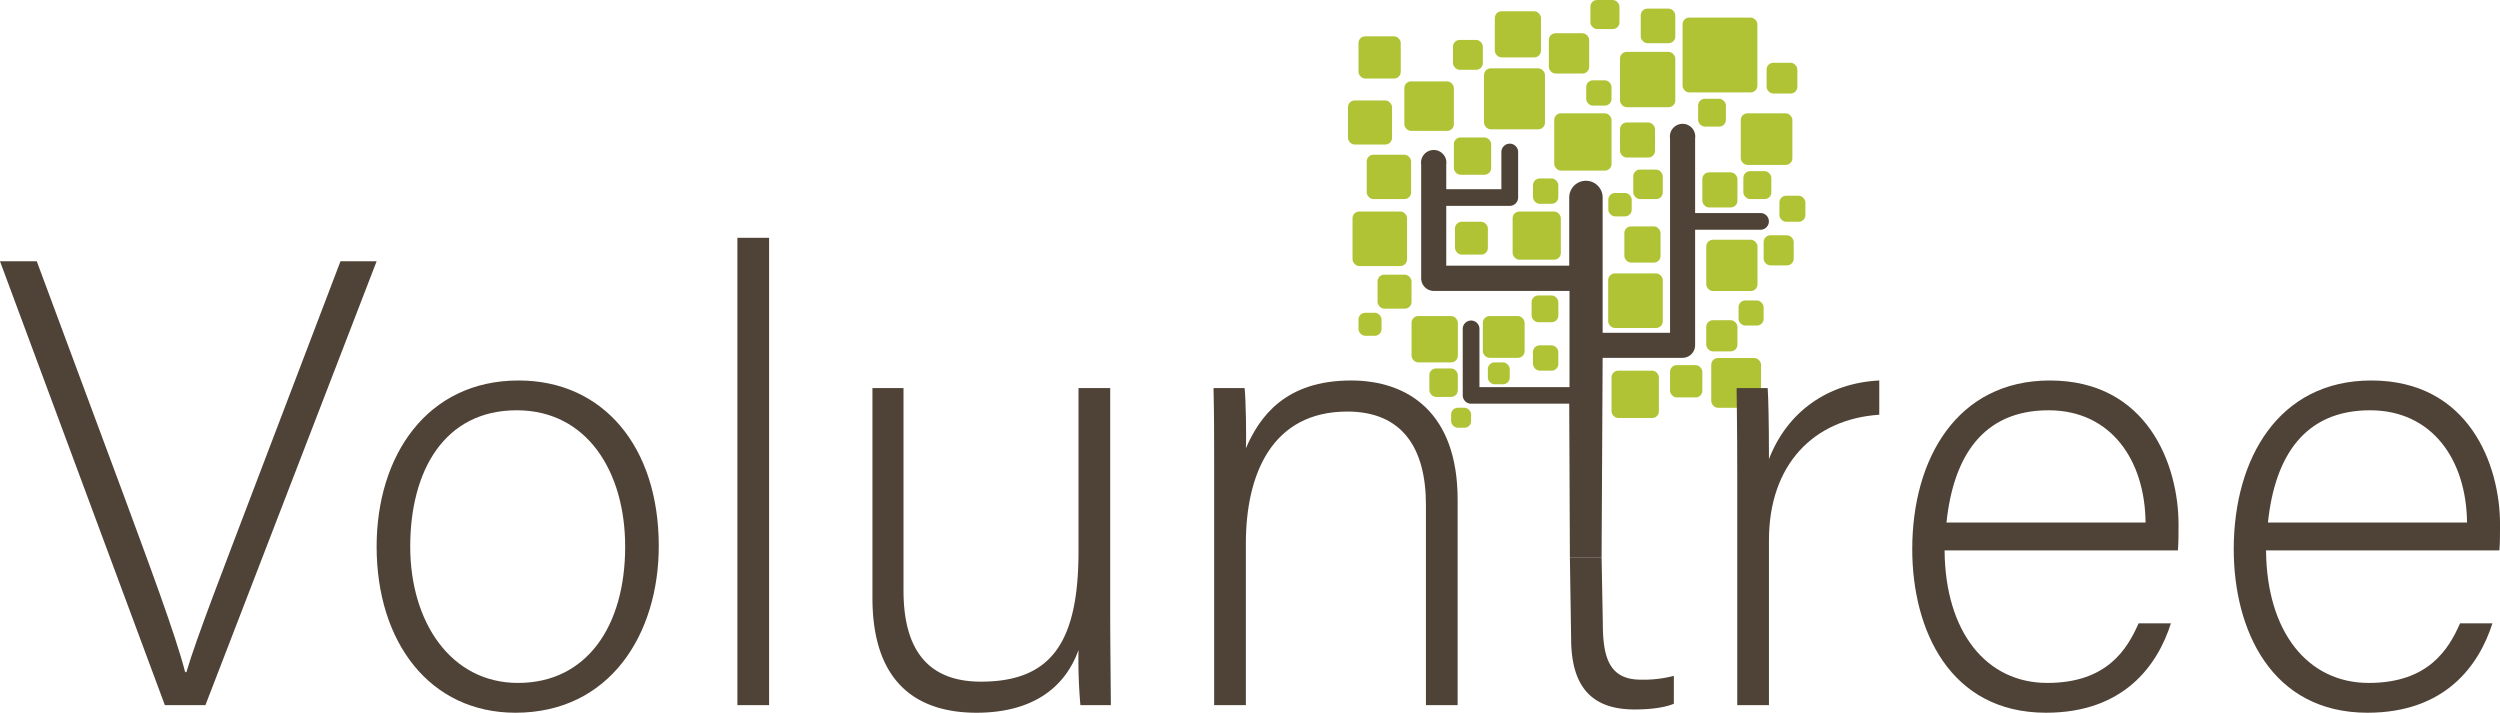 <svg id="Layer_1" data-name="Layer 1" xmlns="http://www.w3.org/2000/svg" viewBox="0 0 788.59 224.82"><defs><style>.cls-1{fill:#4f4236;}.cls-2{fill:#b0c334;}</style></defs><title>logo-lg</title><path class="cls-1" d="M723.5,129.64V93.18h20.79a2.64,2.64,0,0,0,0-5.27H723.5V64.37a4,4,0,1,0-7.91,0v61.31H694.33V83a5.27,5.27,0,1,0-10.54,0v21.51H645V85.65H665A2.64,2.64,0,0,0,667.67,83V68.67a2.64,2.64,0,0,0-5.28,0V80.38H645V72.62a4,4,0,1,0-7.91,0v35.86a4,4,0,0,0,4,4h42.79v30.35H655.47V124.62a2.64,2.64,0,1,0-5.27,0v20.8a2.64,2.64,0,0,0,2.64,2.63h30.95L684,196.5h10l.33-62.91h25.21A4,4,0,0,0,723.5,129.64Z" transform="translate(-188.8 -20.71)"/><rect class="cls-2" x="467.74" y="99.7" width="13.18" height="13.18" rx="2.11" ry="2.11"/><rect class="cls-2" x="483.56" y="108.93" width="7.99" height="7.99" rx="2.11" ry="2.11"/><rect class="cls-2" x="445.25" y="99.7" width="14.61" height="14.61" rx="2.11" ry="2.11"/><rect class="cls-2" x="450.87" y="116.22" width="8.98" height="8.98" rx="2.11" ry="2.11"/><rect class="cls-2" x="508.33" y="116.92" width="14.94" height="14.94" rx="2.11" ry="2.11"/><rect class="cls-2" x="538.21" y="101" width="9.84" height="9.84" rx="2.11" ry="2.11"/><rect class="cls-2" x="526.79" y="115.17" width="10.19" height="10.19" rx="2.11" ry="2.11"/><rect class="cls-2" x="539.79" y="112.93" width="15.7" height="15.7" rx="2.11" ry="2.11"/><rect class="cls-2" x="538.21" y="75.63" width="16.17" height="16.17" rx="2.11" ry="2.11"/><rect class="cls-2" x="556.31" y="74.22" width="9.49" height="9.49" rx="2.11" ry="2.11"/><rect class="cls-2" x="561.29" y="61.75" width="8.2" height="8.2" rx="2.11" ry="2.11"/><rect class="cls-2" x="469.32" y="114.31" width="6.91" height="6.91" rx="2.11" ry="2.11"/><rect class="cls-2" x="457.73" y="128.62" width="6.31" height="6.31" rx="2.11" ry="2.11"/><rect class="cls-2" x="507.28" y="86.24" width="17.22" height="17.22" rx="2.11" ry="2.11"/><rect class="cls-2" x="512.38" y="71.41" width="11.42" height="11.42" rx="2.11" ry="2.11"/><rect class="cls-2" x="507.32" y="60.87" width="7.38" height="7.38" rx="2.11" ry="2.11"/><rect class="cls-2" x="515.19" y="53.49" width="9.31" height="9.31" rx="2.11" ry="2.11"/><rect class="cls-2" x="477.14" y="66.72" width="15.2" height="15.2" rx="2.11" ry="2.11"/><rect class="cls-2" x="458.96" y="69.95" width="10.37" height="10.37" rx="2.11" ry="2.11"/><rect class="cls-2" x="483.56" y="56.3" width="7.99" height="7.99" rx="2.11" ry="2.11"/><rect class="cls-2" x="536.98" y="54.37" width="11.07" height="11.07" rx="2.11" ry="2.11"/><rect class="cls-2" x="549.1" y="35.74" width="16.28" height="16.28" rx="2.11" ry="2.11"/><rect class="cls-2" x="549.92" y="53.98" width="8.82" height="8.82" rx="2.11" ry="2.11"/><rect class="cls-2" x="548.4" y="94.78" width="7.91" height="7.91" rx="2.11" ry="2.11"/><rect class="cls-2" x="483.12" y="93.2" width="8.44" height="8.44" rx="2.11" ry="2.11"/><rect class="cls-2" x="458.6" y="43.36" width="11.77" height="11.77" rx="2.11" ry="2.11"/><rect class="cls-2" x="434.53" y="86.64" width="10.72" height="10.72" rx="2.11" ry="2.11"/><rect class="cls-2" x="426.64" y="66.72" width="17.2" height="17.2" rx="2.11" ry="2.11"/><rect class="cls-2" x="428.52" y="98.66" width="7.26" height="7.26" rx="2.11" ry="2.11"/><rect class="cls-2" x="431.11" y="48.8" width="14" height="14" rx="2.11" ry="2.11"/><rect class="cls-2" x="425.2" y="31.69" width="13.9" height="13.9" rx="2.11" ry="2.11"/><rect class="cls-2" x="490.26" y="35.74" width="18.08" height="18.08" rx="2.11" ry="2.11"/><rect class="cls-2" x="511.01" y="16.37" width="17.44" height="17.44" rx="2.11" ry="2.11"/><rect class="cls-2" x="511.01" y="38.64" width="11.05" height="11.05" rx="2.11" ry="2.11"/><rect class="cls-2" x="468.11" y="21.56" width="19.23" height="19.23" rx="2.11" ry="2.11"/><rect class="cls-2" x="488.56" y="10.48" width="12.72" height="12.72" rx="2.11" ry="2.11"/><rect class="cls-2" x="500.35" y="25.33" width="7.98" height="7.99" rx="2.11" ry="2.11"/><rect class="cls-2" x="442.98" y="25.67" width="15.62" height="15.62" rx="2.11" ry="2.11"/><rect class="cls-2" x="535.65" y="31.17" width="8.76" height="8.76" rx="2.11" ry="2.11"/><rect class="cls-2" x="458.32" y="12.6" width="9.42" height="9.42" rx="2.11" ry="2.11"/><rect class="cls-2" x="530.74" y="5.55" width="23.6" height="23.6" rx="2.11" ry="2.11"/><rect class="cls-2" x="557.25" y="19.8" width="9.7" height="9.7" rx="2.11" ry="2.11"/><rect class="cls-2" x="517.55" y="2.72" width="10.9" height="10.9" rx="2.11" ry="2.11"/><rect class="cls-2" x="501.67" width="9.17" height="9.17" rx="2.11" ry="2.11"/><rect class="cls-2" x="471.52" y="3.55" width="14.56" height="14.56" rx="2.11" ry="2.11"/><rect class="cls-2" x="428.52" y="11.45" width="13.32" height="13.32" rx="2.11" ry="2.11"/><path class="cls-1" d="M240.8,243.13l-52-140h11.6l27.2,73.2c7.8,21.2,16.6,44.6,19.6,56.4h.4c3-10.4,12.6-35,20.4-55.6l28.2-74h11.4l-54,140Z" transform="translate(-188.8 -20.71)"/><path class="cls-1" d="M396.6,192.93c0,27.8-15.4,52.6-45.2,52.6-27,0-43.8-22.2-43.8-52.4,0-28.6,15.8-52.4,44.8-52.4C379,140.73,396.6,161.53,396.6,192.93Zm-78.4.2c0,23.8,12.8,43,34,43,21.6,0,33.8-17.8,33.8-43,0-23.6-12-43-34.2-43C329,150.13,318.2,169.13,318.2,193.13Z" transform="translate(-188.8 -20.71)"/><path class="cls-1" d="M421.4,243.13V95.73h10v147.4Z" transform="translate(-188.8 -20.71)"/><path class="cls-1" d="M539,213.93c0,9.8.2,25.4.2,29.2h-9.6a160.72,160.72,0,0,1-.6-17.4c-4.2,11.8-14.4,19.8-32.2,19.8-14.4,0-32.8-5.6-32.8-36.2v-66.2h9.8v63.8c0,14.6,4.6,28.8,24.4,28.8,22.4,0,30.8-12.6,30.8-41.2v-51.4h10Z" transform="translate(-188.8 -20.71)"/><path class="cls-1" d="M571.79,168.33c0-8.8,0-17.2-.2-25.2h9.8c.4,3.2.6,16.2.4,19,4.4-10.2,12.6-21.4,33.2-21.4,17.8,0,33.6,10,33.6,37.6v64.8h-10v-63.2c0-17.8-7.4-29.4-24.8-29.4-23.8,0-32,19.8-32,41.6v51h-10Z" transform="translate(-188.8 -20.71)"/><path class="cls-1" d="M694,196.5l.39,21c0,11.2,2.4,17.6,12,17.6a37.81,37.81,0,0,0,10.4-1.2v8.8c-3.4,1.4-8.2,1.8-12.4,1.8-12.8,0-20-6.4-20-22.4L684,196.5Z" transform="translate(-188.8 -20.71)"/><path class="cls-1" d="M736.79,170.33c0-16.8-.2-24-.2-27.2h9.8c.2,3.2.4,9.6.4,22.4,5.8-15,18.6-24,34.8-24.8v10.8c-20.8,1.4-34.8,15.8-34.8,39.6v52h-10Z" transform="translate(-188.8 -20.71)"/><path class="cls-1" d="M802.19,194.33c.2,25.8,13.2,41.8,32.4,41.8,18.8,0,25.2-10.6,28.8-18.8h10.2c-4.2,13.2-14.8,28.2-39.4,28.2-30.4,0-42.2-26.2-42.2-51.6,0-28.6,14.2-53.2,43.4-53.2,30.8,0,40.6,26.6,40.6,45.4,0,2.8,0,5.6-.2,8.2Zm63.4-8.8c-.2-19.8-11-35.4-30.6-35.4-20.6,0-30,14.4-32.2,35.4Z" transform="translate(-188.8 -20.71)"/><path class="cls-1" d="M903.59,194.33c.2,25.8,13.2,41.8,32.4,41.8,18.8,0,25.2-10.6,28.8-18.8H975c-4.2,13.2-14.8,28.2-39.4,28.2-30.4,0-42.2-26.2-42.2-51.6,0-28.6,14.2-53.2,43.4-53.2,30.8,0,40.6,26.6,40.6,45.4,0,2.8,0,5.6-.2,8.2Zm63.4-8.8c-.2-19.8-11-35.4-30.6-35.4-20.6,0-30,14.4-32.2,35.4Z" transform="translate(-188.8 -20.71)"/></svg>